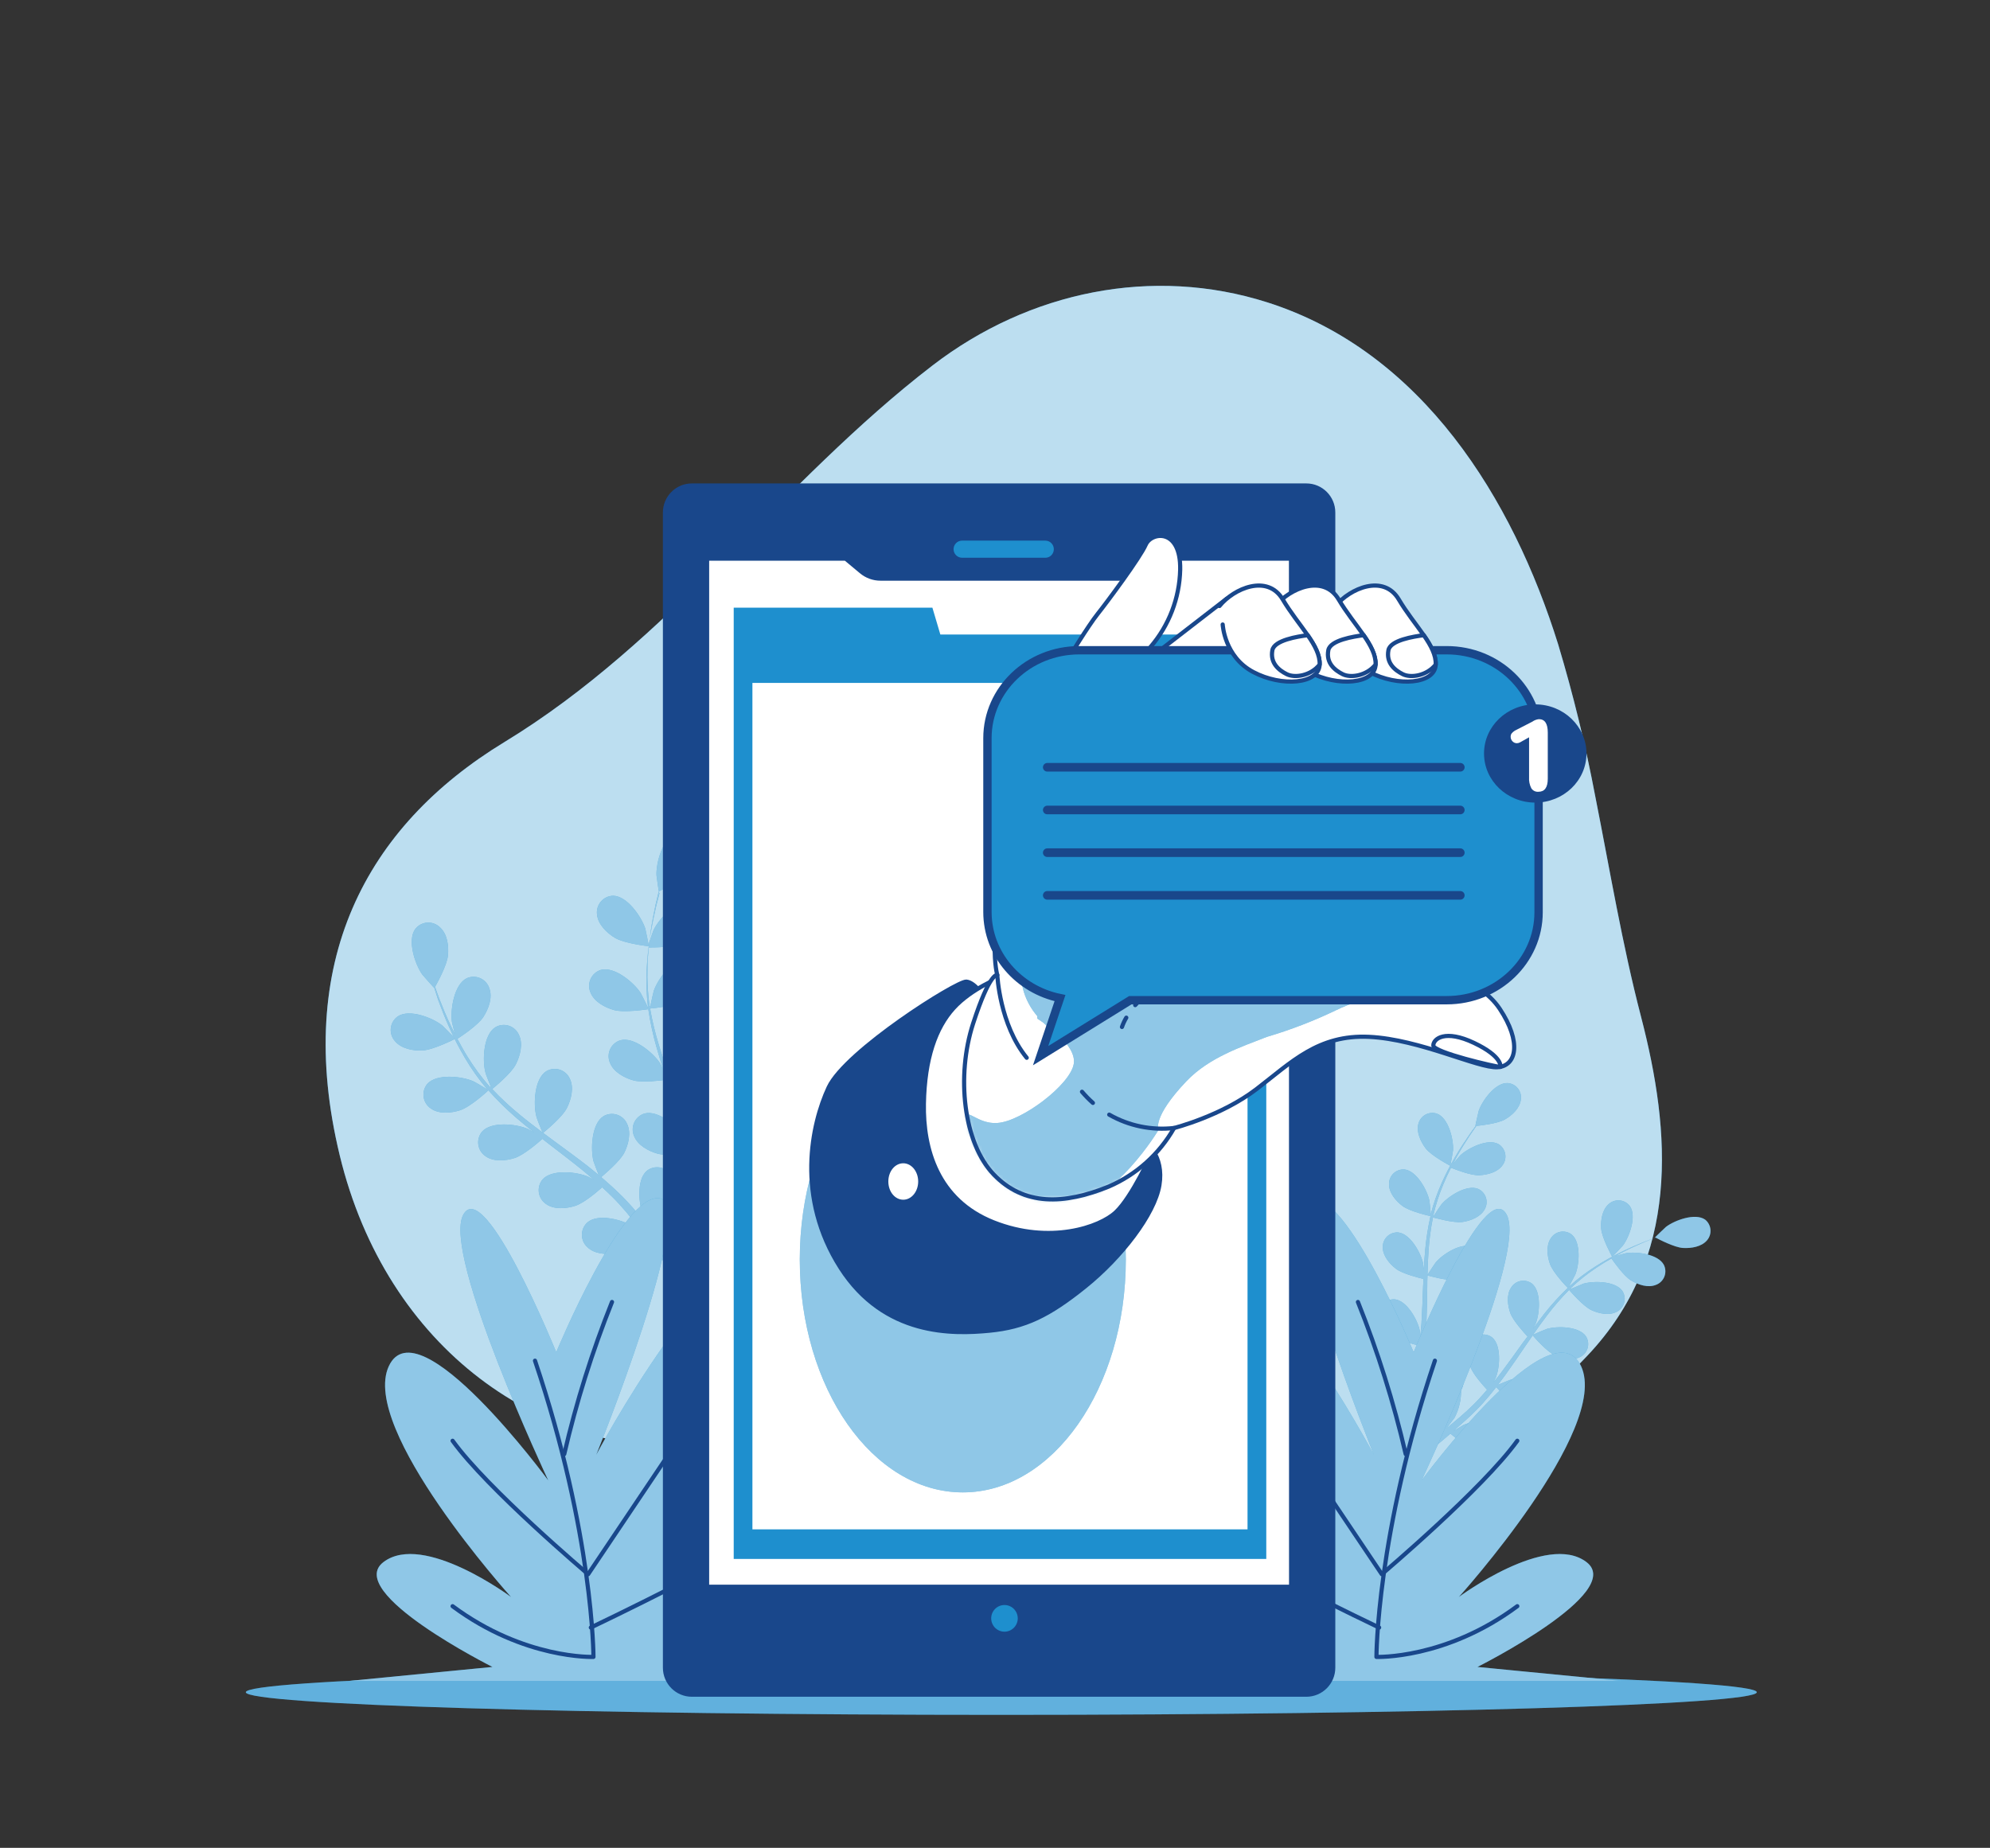<svg width="477" height="443" viewBox="0 0 477 443" fill="none" xmlns="http://www.w3.org/2000/svg">
<rect x="0" y="0" width="477" height="443" fill="#333333" stroke="none"/>
<path d="M382.421 191.121C380.089 178.76 377.108 166.532 373.491 154.487C362.616 119.625 340.969 84.352 303.792 72.492C276.345 63.745 246.724 69.781 223.532 87.609C187.156 115.564 160.682 153.711 120.882 177.92C87.654 198.143 70.262 230.811 81.434 276.987C92.605 323.162 129.925 350.063 170.766 346.796C204.71 344.047 240.198 346.988 269.543 363.532C295.769 378.314 342.105 365.448 380.436 325.069C402.77 301.53 400.604 271.603 393.325 243.639C388.822 226.318 385.903 208.652 382.421 191.121Z" fill="#1E8FCE"/>
<path opacity="0.7" d="M382.421 191.121C380.089 178.76 377.108 166.532 373.491 154.487C362.616 119.625 340.969 84.352 303.792 72.492C276.345 63.745 246.724 69.781 223.532 87.609C187.156 115.564 160.682 153.711 120.882 177.92C87.654 198.143 70.262 230.811 81.434 276.987C92.605 323.162 129.925 350.063 170.766 346.796C204.71 344.047 240.198 346.988 269.543 363.532C295.769 378.314 342.105 365.448 380.436 325.069C402.77 301.53 400.604 271.603 393.325 243.639C388.822 226.318 385.903 208.652 382.421 191.121Z" fill="white"/>
<path d="M421.105 405.694C421.105 408.683 340.015 411.116 240.017 411.116C140.018 411.116 58.919 408.683 58.919 405.694C58.919 402.705 140.009 400.272 240.017 400.272C340.025 400.272 421.105 402.705 421.105 405.694Z" fill="#1E8FCE"/>
<path opacity="0.3" d="M421.105 405.694C421.105 408.683 340.015 411.116 240.017 411.116C140.018 411.116 58.919 408.683 58.919 405.694C58.919 402.705 140.009 400.272 240.017 400.272C340.025 400.272 421.105 402.705 421.105 405.694Z" fill="white"/>
<path d="M386.437 301.301C386.437 301.348 388.888 298.762 389.022 298.58C390.577 296.491 392.361 291.529 390.672 289.144C390.381 288.756 390.013 288.435 389.59 288.2C389.167 287.965 388.7 287.822 388.218 287.781C387.737 287.739 387.252 287.8 386.796 287.959C386.339 288.118 385.921 288.371 385.569 288.703C384.023 290.063 383.66 292.583 383.794 294.528C383.956 296.808 386.437 301.291 386.437 301.301Z" fill="#1E8FCE"/>
<path d="M408.722 292.391C406.337 290.715 401.414 292.545 399.344 294.116C399.163 294.259 396.606 296.712 396.654 296.731H396.711C395.929 297.018 395.099 297.325 394.192 297.689C392.532 298.36 390.663 299.145 388.678 300.122C386.536 301.168 384.453 302.332 382.439 303.609C380.182 305.032 378.056 306.655 376.086 308.457C376.061 308.477 376.039 308.499 376.019 308.524C376.438 307.786 377.555 305.65 377.621 305.497C378.575 303.063 378.986 297.833 376.734 295.965C376.349 295.67 375.906 295.459 375.435 295.347C374.964 295.235 374.474 295.224 373.998 295.314C373.522 295.405 373.071 295.595 372.673 295.872C372.274 296.149 371.939 296.507 371.688 296.923C370.562 298.647 370.867 301.167 371.516 303.006C372.241 305.085 375.532 308.514 375.799 308.754C373.835 310.636 371.999 312.649 370.304 314.78C369.35 316.015 368.349 317.29 367.442 318.612C367.786 317.96 368.091 317.366 368.12 317.28C369.074 314.856 369.484 309.616 367.232 307.748C366.848 307.453 366.406 307.243 365.936 307.131C365.465 307.019 364.976 307.008 364.501 307.098C364.026 307.189 363.575 307.379 363.178 307.656C362.78 307.933 362.446 308.29 362.195 308.706C361.06 310.421 361.375 312.95 362.014 314.78C362.653 316.609 365.42 319.637 366.154 320.413L365.038 321.888C363.321 324.293 361.623 326.678 359.877 328.996C359.267 329.811 358.637 330.596 357.969 331.372C358.274 330.788 358.532 330.299 358.561 330.223C359.515 327.789 359.925 322.559 357.673 320.643C357.289 320.346 356.846 320.135 356.375 320.022C355.903 319.909 355.413 319.897 354.937 319.988C354.46 320.078 354.008 320.269 353.61 320.547C353.212 320.824 352.877 321.184 352.627 321.601C351.491 323.325 351.806 325.845 352.455 327.684C353.104 329.523 355.584 332.244 356.452 333.173C355.784 333.959 355.117 334.735 354.43 335.463C353.953 335.951 353.533 336.421 353.018 336.909L351.558 338.289C350.604 339.132 349.65 340.013 348.648 340.818C347.981 341.383 347.341 341.901 346.74 342.428C347.351 341.632 348.534 340.033 348.648 339.889C349.723 337.863 350.262 335.593 350.213 333.298C350.34 333.077 350.449 332.847 350.537 332.608C350.716 332.156 350.797 331.672 350.777 331.186C350.757 330.701 350.636 330.225 350.421 329.79C350.206 329.354 349.902 328.969 349.53 328.659C349.157 328.349 348.723 328.121 348.257 327.99C345.395 327.291 341.484 330.769 340.12 332.991C340.043 333.125 339.318 334.639 338.889 335.607C339.051 335.003 339.233 334.409 339.395 333.786C339.738 332.551 340.043 331.305 340.349 329.954C340.482 329.303 340.625 328.642 340.768 327.981C340.912 327.32 340.997 326.611 341.121 325.921C341.36 324.312 341.532 322.674 341.675 321.016C342.753 321.313 346.597 322.319 348.524 321.974C350.452 321.629 352.808 320.767 353.781 318.957C354.027 318.538 354.183 318.072 354.238 317.589C354.292 317.106 354.245 316.617 354.098 316.154C353.951 315.691 353.708 315.264 353.386 314.902C353.063 314.54 352.668 314.25 352.226 314.052C349.536 312.921 345.119 315.766 343.43 317.749C343.325 317.874 342.276 319.436 341.713 320.307C341.789 319.349 341.866 318.315 341.913 317.299C342.028 314.425 342.066 311.427 342.114 308.476C342.114 307.576 342.114 306.675 342.171 305.774C342.552 305.88 347.103 307.173 349.259 306.838C351.167 306.55 353.542 305.64 354.525 303.82C354.768 303.401 354.921 302.934 354.973 302.452C355.026 301.969 354.976 301.481 354.829 301.018C354.681 300.556 354.439 300.13 354.117 299.768C353.795 299.405 353.401 299.115 352.961 298.915C350.28 297.794 345.853 300.64 344.165 302.623C344.041 302.766 342.533 305.018 342.171 305.612C342.219 303.629 342.285 301.645 342.428 299.701C342.612 297.072 342.963 294.458 343.478 291.874C343.659 291.874 348.4 293.292 350.614 292.947C352.522 292.659 354.888 291.749 355.87 289.929C356.114 289.51 356.267 289.044 356.32 288.562C356.373 288.08 356.324 287.592 356.178 287.13C356.031 286.667 355.79 286.241 355.469 285.879C355.148 285.516 354.755 285.225 354.315 285.024C351.625 283.903 347.198 286.739 345.519 288.732C345.405 288.856 344.251 290.571 343.726 291.395L343.573 291.337C344.163 288.749 344.983 286.219 346.025 283.779C346.578 282.428 347.179 281.173 347.799 279.947C348.658 280.292 352.569 281.863 354.611 281.748C356.653 281.633 358.999 281.02 360.173 279.324C360.461 278.934 360.664 278.488 360.77 278.014C360.875 277.541 360.88 277.05 360.785 276.574C360.69 276.098 360.496 275.648 360.216 275.252C359.937 274.856 359.577 274.523 359.162 274.275C356.614 272.867 351.902 275.233 350.013 276.987C349.908 277.082 348.973 278.184 348.295 278.998C348.582 278.462 348.868 277.897 349.154 277.379C350.223 275.463 351.31 273.739 352.293 272.235C352.856 271.392 353.38 270.635 353.886 269.926C354.897 269.83 358.999 269.361 360.726 268.374C362.453 267.387 364.285 265.701 364.542 263.651C364.621 263.172 364.598 262.682 364.474 262.212C364.351 261.743 364.13 261.305 363.827 260.927C363.523 260.549 363.144 260.239 362.713 260.019C362.282 259.798 361.81 259.671 361.327 259.647C358.417 259.57 355.317 263.814 354.458 266.276C354.382 266.496 353.6 269.955 353.647 269.945H353.714C353.218 270.584 352.693 271.312 352.14 272.13C351.119 273.614 349.984 275.3 348.877 277.216C347.66 279.272 346.561 281.396 345.586 283.578C344.487 286.018 343.603 288.551 342.944 291.146C342.949 291.178 342.949 291.21 342.944 291.242C342.944 290.389 342.657 288.004 342.619 287.822C342.085 285.273 339.538 280.656 336.647 280.368C336.165 280.332 335.68 280.398 335.225 280.562C334.769 280.726 334.353 280.984 334.004 281.321C333.655 281.657 333.38 282.063 333.198 282.513C333.015 282.963 332.93 283.447 332.946 283.932C332.946 285.992 334.596 287.927 336.142 289.096C337.887 290.427 342.514 291.472 342.886 291.548C342.288 294.209 341.864 296.907 341.617 299.624C341.474 301.205 341.369 302.795 341.284 304.414C341.217 303.676 341.15 303.015 341.131 302.929C340.587 300.371 338.04 295.763 335.149 295.466C334.667 295.43 334.182 295.496 333.727 295.66C333.272 295.824 332.856 296.082 332.506 296.419C332.157 296.755 331.882 297.161 331.7 297.611C331.518 298.061 331.432 298.545 331.448 299.03C331.448 301.09 333.098 303.025 334.644 304.203C336.189 305.382 340.148 306.359 341.188 306.608C341.188 307.221 341.131 307.834 341.112 308.447C340.997 311.398 340.902 314.349 340.721 317.232C340.654 318.248 340.549 319.254 340.454 320.25C340.396 319.598 340.33 319.043 340.32 318.966C339.776 316.408 337.229 311.8 334.338 311.503C333.856 311.467 333.371 311.533 332.916 311.697C332.461 311.861 332.045 312.119 331.696 312.456C331.346 312.792 331.072 313.198 330.889 313.648C330.707 314.098 330.621 314.582 330.637 315.067C330.637 317.136 332.287 319.062 333.833 320.24C335.378 321.419 338.956 322.31 340.186 322.597C340.062 323.622 339.929 324.647 339.757 325.624C339.624 326.295 339.547 326.956 339.376 327.617L338.918 329.533C338.574 330.769 338.24 332.052 337.878 333.25C337.63 334.083 337.382 334.879 337.134 335.683C337.21 334.668 337.315 332.685 337.305 332.512C337.162 329.916 335.34 324.963 332.535 324.235C332.065 324.127 331.576 324.119 331.102 324.213C330.629 324.306 330.18 324.499 329.785 324.778C329.39 325.057 329.058 325.417 328.81 325.833C328.562 326.25 328.405 326.714 328.347 327.195C328.033 329.236 329.368 331.391 330.723 332.79C332.078 334.189 336.447 336.019 336.981 336.229C336.561 337.551 336.151 338.825 335.741 340.061C334.319 344.229 332.984 347.649 332.02 350.024C332.02 350.111 331.953 350.187 331.915 350.264L333.652 351.222C333.709 351.069 333.776 350.915 333.833 350.753C334.787 348.329 336.037 344.842 337.372 340.598C337.802 339.257 338.231 337.82 338.66 336.335C340.116 336.518 341.581 336.614 343.048 336.622C343.573 338.758 346.006 342.265 346.321 342.715C345.252 343.587 344.203 344.43 343.201 345.206C339.729 347.898 336.733 349.996 334.615 351.452L334.367 351.624L336.275 352.678C338.336 351.193 341.045 349.134 344.26 346.566C345.348 345.685 346.502 344.717 347.666 343.692C348.095 344.056 351.577 347.026 353.638 347.62C355.498 348.156 358.026 348.329 359.667 347.093C360.064 346.816 360.397 346.457 360.647 346.042C360.897 345.626 361.056 345.163 361.116 344.681C361.175 344.199 361.133 343.711 360.992 343.246C360.851 342.782 360.614 342.353 360.297 341.987C358.332 339.831 353.132 340.55 350.757 341.642C350.623 341.709 349.192 342.6 348.295 343.136C348.772 342.725 349.249 342.332 349.717 341.901C350.671 341.067 351.625 340.195 352.636 339.257L354.067 337.848C354.554 337.379 355.021 336.833 355.498 336.325C356.586 335.118 357.626 333.844 358.646 332.541C359.391 333.384 362.052 336.373 363.817 337.178C365.582 337.982 368.053 338.538 369.865 337.57C370.298 337.355 370.681 337.051 370.99 336.678C371.299 336.305 371.526 335.871 371.657 335.405C371.789 334.938 371.821 334.449 371.752 333.969C371.683 333.489 371.515 333.028 371.258 332.618C369.636 330.194 364.389 330.108 361.89 330.826C361.728 330.874 359.982 331.593 359.028 332.005C359.629 331.219 360.249 330.433 360.831 329.61C362.539 327.243 364.189 324.82 365.849 322.367L367.385 320.144C367.643 320.441 370.734 324.044 372.718 324.934C374.473 325.749 376.944 326.304 378.757 325.327C379.192 325.114 379.577 324.812 379.887 324.439C380.198 324.066 380.426 323.632 380.558 323.164C380.689 322.696 380.721 322.206 380.651 321.725C380.58 321.245 380.409 320.784 380.15 320.374C378.528 317.951 373.281 317.864 370.781 318.593C370.6 318.64 368.101 319.685 367.48 319.982C368.606 318.353 369.751 316.734 370.943 315.192C372.533 313.095 374.261 311.108 376.114 309.242C376.238 309.386 379.444 313.151 381.466 314.09C383.231 314.914 385.702 315.46 387.514 314.492C387.948 314.278 388.333 313.975 388.642 313.602C388.952 313.229 389.179 312.795 389.311 312.328C389.442 311.861 389.474 311.371 389.405 310.89C389.335 310.41 389.166 309.95 388.907 309.539C387.285 307.106 382.038 307.029 379.539 307.748C379.377 307.796 377.478 308.591 376.582 308.984L376.486 308.84C378.401 307.015 380.473 305.364 382.678 303.906C383.889 303.083 385.082 302.364 386.265 301.703C386.789 302.46 389.222 305.918 390.958 306.972C392.695 308.026 395.013 308.802 396.921 308.035C397.377 307.869 397.792 307.608 398.141 307.269C398.489 306.93 398.762 306.521 398.943 306.069C399.123 305.617 399.206 305.132 399.186 304.645C399.167 304.158 399.045 303.681 398.829 303.245C397.484 300.649 392.275 299.998 389.718 300.438C389.575 300.438 388.182 300.86 387.181 301.166L388.783 300.285C390.739 299.27 392.599 298.446 394.231 297.737C395.185 297.344 396.024 296.999 396.825 296.693C397.732 297.172 401.395 299.059 403.379 299.183C405.364 299.308 407.825 298.925 409.161 297.363C409.466 297.012 409.698 296.602 409.841 296.159C409.985 295.716 410.038 295.248 409.997 294.783C409.956 294.319 409.822 293.867 409.603 293.456C409.384 293.045 409.084 292.683 408.722 292.391Z" fill="#1E8FCE"/>
<path d="M341.713 275.291C343.096 277.111 347.628 279.477 347.637 279.477C347.647 279.477 348.286 276.009 348.296 275.78C348.448 273.174 347.208 268.058 344.48 267.004C344.024 266.842 343.539 266.778 343.057 266.816C342.575 266.854 342.106 266.994 341.681 267.226C341.256 267.458 340.885 267.778 340.591 268.164C340.298 268.55 340.088 268.994 339.977 269.466C339.443 271.449 340.578 273.749 341.713 275.291Z" fill="#1E8FCE"/>
<g opacity="0.5">
<path d="M386.437 301.301C386.437 301.349 388.888 298.762 389.022 298.58C390.577 296.491 392.361 291.529 390.672 289.144C390.381 288.756 390.013 288.435 389.59 288.2C389.167 287.965 388.7 287.823 388.218 287.781C387.737 287.739 387.252 287.8 386.796 287.959C386.339 288.118 385.921 288.371 385.569 288.703C384.023 290.063 383.66 292.583 383.794 294.528C383.956 296.808 386.437 301.291 386.437 301.301Z" fill="white"/>
<path d="M408.722 292.391C406.337 290.715 401.414 292.545 399.344 294.116C399.163 294.259 396.606 296.712 396.654 296.731H396.711C395.929 297.018 395.099 297.325 394.192 297.689C392.532 298.36 390.663 299.145 388.678 300.122C386.536 301.168 384.453 302.332 382.439 303.609C380.182 305.032 378.056 306.655 376.086 308.457C376.061 308.477 376.039 308.499 376.019 308.524C376.438 307.786 377.555 305.65 377.621 305.497C378.575 303.063 378.986 297.833 376.734 295.965C376.349 295.67 375.906 295.459 375.435 295.347C374.964 295.235 374.474 295.224 373.998 295.314C373.522 295.405 373.071 295.595 372.673 295.872C372.274 296.149 371.939 296.507 371.688 296.923C370.562 298.647 370.867 301.167 371.516 303.006C372.241 305.085 375.532 308.514 375.799 308.754C373.835 310.636 371.999 312.649 370.304 314.78C369.35 316.015 368.349 317.29 367.442 318.612C367.786 317.96 368.091 317.366 368.12 317.28C369.074 314.856 369.484 309.616 367.232 307.748C366.848 307.453 366.406 307.243 365.936 307.131C365.465 307.019 364.976 307.008 364.501 307.098C364.026 307.189 363.575 307.379 363.178 307.656C362.78 307.933 362.446 308.29 362.195 308.706C361.06 310.421 361.375 312.95 362.014 314.78C362.653 316.609 365.42 319.637 366.154 320.413L365.038 321.888C363.321 324.293 361.623 326.678 359.877 328.996C359.267 329.811 358.637 330.596 357.969 331.372C358.274 330.788 358.532 330.299 358.561 330.223C359.515 327.789 359.925 322.559 357.673 320.643C357.289 320.346 356.846 320.135 356.375 320.022C355.903 319.909 355.413 319.897 354.937 319.988C354.46 320.078 354.008 320.269 353.61 320.547C353.212 320.824 352.877 321.184 352.627 321.601C351.491 323.325 351.806 325.845 352.455 327.684C353.104 329.523 355.584 332.244 356.452 333.173C355.784 333.959 355.117 334.735 354.43 335.463C353.953 335.951 353.533 336.421 353.018 336.909L351.558 338.289C350.604 339.132 349.65 340.013 348.648 340.818C347.981 341.383 347.341 341.901 346.74 342.428C347.351 341.632 348.534 340.033 348.648 339.889C349.723 337.863 350.262 335.593 350.213 333.298C350.34 333.077 350.449 332.847 350.537 332.608C350.716 332.156 350.797 331.672 350.777 331.186C350.757 330.701 350.636 330.225 350.421 329.79C350.206 329.354 349.902 328.969 349.53 328.659C349.157 328.349 348.723 328.121 348.257 327.99C345.395 327.291 341.484 330.769 340.12 332.991C340.043 333.125 339.318 334.639 338.889 335.607C339.051 335.003 339.233 334.409 339.395 333.786C339.738 332.551 340.043 331.305 340.349 329.954C340.482 329.303 340.625 328.642 340.768 327.981C340.912 327.32 340.997 326.611 341.121 325.921C341.36 324.312 341.532 322.674 341.675 321.016C342.753 321.313 346.597 322.319 348.524 321.974C350.452 321.629 352.808 320.767 353.781 318.957C354.027 318.538 354.183 318.072 354.238 317.589C354.292 317.106 354.245 316.617 354.098 316.154C353.951 315.691 353.708 315.264 353.386 314.902C353.063 314.54 352.668 314.25 352.226 314.052C349.536 312.921 345.119 315.766 343.43 317.749C343.325 317.874 342.276 319.436 341.713 320.307C341.789 319.349 341.866 318.315 341.913 317.299C342.028 314.425 342.066 311.427 342.114 308.476C342.114 307.576 342.114 306.675 342.171 305.774C342.552 305.88 347.103 307.173 349.259 306.838C351.167 306.55 353.542 305.64 354.525 303.82C354.768 303.401 354.921 302.934 354.973 302.452C355.026 301.969 354.976 301.481 354.829 301.018C354.681 300.556 354.439 300.13 354.117 299.768C353.795 299.405 353.401 299.115 352.961 298.915C350.28 297.794 345.853 300.64 344.165 302.623C344.041 302.766 342.533 305.018 342.171 305.612C342.219 303.629 342.285 301.645 342.428 299.701C342.612 297.072 342.963 294.458 343.478 291.874C343.659 291.874 348.4 293.292 350.614 292.947C352.522 292.659 354.888 291.749 355.87 289.929C356.114 289.51 356.267 289.044 356.32 288.562C356.373 288.08 356.324 287.592 356.178 287.13C356.031 286.667 355.79 286.241 355.469 285.879C355.148 285.516 354.755 285.225 354.315 285.024C351.625 283.903 347.198 286.739 345.519 288.732C345.405 288.856 344.251 290.571 343.726 291.395L343.573 291.337C344.163 288.749 344.983 286.219 346.025 283.779C346.578 282.428 347.179 281.173 347.799 279.947C348.658 280.292 352.569 281.863 354.611 281.748C356.653 281.633 358.999 281.02 360.173 279.324C360.461 278.934 360.664 278.488 360.77 278.014C360.875 277.541 360.88 277.05 360.785 276.574C360.69 276.098 360.496 275.648 360.216 275.252C359.937 274.856 359.577 274.523 359.162 274.275C356.614 272.867 351.902 275.233 350.013 276.987C349.908 277.082 348.973 278.184 348.295 278.998C348.582 278.462 348.868 277.897 349.154 277.379C350.223 275.463 351.31 273.739 352.293 272.235C352.856 271.392 353.38 270.635 353.886 269.926C354.897 269.83 358.999 269.361 360.726 268.374C362.453 267.387 364.285 265.701 364.542 263.651C364.621 263.172 364.598 262.682 364.474 262.212C364.351 261.743 364.13 261.305 363.827 260.927C363.523 260.549 363.144 260.239 362.713 260.019C362.282 259.798 361.81 259.671 361.327 259.647C358.417 259.57 355.317 263.814 354.458 266.276C354.382 266.496 353.6 269.955 353.647 269.945H353.714C353.218 270.584 352.693 271.312 352.14 272.13C351.119 273.614 349.984 275.3 348.877 277.216C347.66 279.272 346.561 281.396 345.586 283.578C344.487 286.018 343.603 288.551 342.944 291.146C342.949 291.178 342.949 291.21 342.944 291.242C342.944 290.389 342.657 288.004 342.619 287.822C342.085 285.273 339.538 280.656 336.647 280.368C336.165 280.332 335.68 280.398 335.225 280.562C334.769 280.726 334.353 280.984 334.004 281.321C333.655 281.657 333.38 282.063 333.198 282.513C333.015 282.963 332.93 283.447 332.946 283.932C332.946 285.992 334.596 287.927 336.142 289.096C337.887 290.427 342.514 291.472 342.886 291.548C342.288 294.209 341.864 296.907 341.617 299.624C341.474 301.205 341.369 302.795 341.284 304.414C341.217 303.676 341.15 303.015 341.131 302.929C340.587 300.371 338.04 295.763 335.149 295.466C334.667 295.43 334.182 295.496 333.727 295.66C333.272 295.824 332.856 296.082 332.506 296.419C332.157 296.755 331.882 297.161 331.7 297.611C331.518 298.061 331.432 298.545 331.448 299.03C331.448 301.09 333.098 303.025 334.644 304.203C336.189 305.382 340.148 306.359 341.188 306.608C341.188 307.221 341.131 307.834 341.112 308.447C340.997 311.398 340.902 314.349 340.721 317.232C340.654 318.248 340.549 319.254 340.454 320.25C340.396 319.598 340.33 319.043 340.32 318.966C339.776 316.408 337.229 311.8 334.338 311.503C333.856 311.467 333.371 311.533 332.916 311.697C332.461 311.861 332.045 312.119 331.696 312.456C331.346 312.792 331.072 313.198 330.889 313.648C330.707 314.098 330.621 314.582 330.637 315.067C330.637 317.136 332.287 319.062 333.833 320.24C335.378 321.419 338.956 322.31 340.186 322.597C340.062 323.622 339.929 324.647 339.757 325.624C339.624 326.295 339.547 326.956 339.376 327.617L338.918 329.533C338.574 330.769 338.24 332.052 337.878 333.25C337.63 334.083 337.382 334.879 337.134 335.683C337.21 334.668 337.315 332.685 337.305 332.512C337.162 329.916 335.34 324.963 332.535 324.235C332.065 324.127 331.576 324.119 331.102 324.213C330.629 324.306 330.18 324.499 329.785 324.778C329.39 325.057 329.058 325.417 328.81 325.833C328.562 326.25 328.405 326.714 328.347 327.195C328.033 329.236 329.368 331.391 330.723 332.79C332.078 334.189 336.447 336.019 336.981 336.229C336.561 337.551 336.151 338.825 335.741 340.061C334.319 344.229 332.984 347.649 332.02 350.024C332.02 350.111 331.953 350.187 331.915 350.264L333.652 351.222C333.709 351.069 333.776 350.915 333.833 350.753C334.787 348.329 336.037 344.842 337.372 340.598C337.802 339.257 338.231 337.82 338.66 336.335C340.116 336.518 341.581 336.614 343.048 336.622C343.573 338.758 346.006 342.265 346.321 342.715C345.252 343.587 344.203 344.43 343.201 345.206C339.729 347.898 336.733 349.996 334.615 351.452L334.367 351.624L336.275 352.678C338.336 351.193 341.045 349.134 344.26 346.566C345.348 345.685 346.502 344.717 347.666 343.692C348.095 344.056 351.577 347.026 353.638 347.62C355.498 348.156 358.026 348.329 359.667 347.093C360.064 346.816 360.397 346.457 360.647 346.042C360.897 345.626 361.056 345.163 361.116 344.681C361.175 344.199 361.133 343.711 360.992 343.246C360.851 342.782 360.614 342.353 360.297 341.987C358.332 339.831 353.132 340.55 350.757 341.642C350.623 341.709 349.192 342.6 348.295 343.136C348.772 342.725 349.249 342.332 349.717 341.901C350.671 341.067 351.625 340.195 352.636 339.257L354.067 337.848C354.554 337.379 355.021 336.833 355.498 336.325C356.586 335.118 357.626 333.844 358.646 332.541C359.391 333.384 362.052 336.373 363.817 337.178C365.582 337.982 368.053 338.538 369.865 337.57C370.298 337.355 370.681 337.051 370.99 336.678C371.299 336.305 371.526 335.871 371.657 335.405C371.789 334.938 371.821 334.449 371.752 333.969C371.683 333.489 371.515 333.028 371.258 332.618C369.636 330.194 364.389 330.108 361.89 330.826C361.728 330.874 359.982 331.593 359.028 332.005C359.629 331.219 360.249 330.433 360.831 329.61C362.539 327.243 364.189 324.82 365.849 322.367L367.385 320.144C367.643 320.441 370.734 324.044 372.718 324.934C374.473 325.749 376.944 326.304 378.757 325.327C379.192 325.114 379.577 324.812 379.887 324.439C380.198 324.066 380.426 323.632 380.558 323.164C380.689 322.696 380.721 322.206 380.651 321.725C380.58 321.245 380.409 320.784 380.15 320.374C378.528 317.951 373.281 317.864 370.781 318.593C370.6 318.64 368.101 319.685 367.48 319.982C368.606 318.353 369.751 316.734 370.943 315.192C372.533 313.095 374.261 311.108 376.114 309.242C376.238 309.386 379.444 313.151 381.466 314.09C383.231 314.914 385.702 315.46 387.514 314.492C387.948 314.278 388.333 313.975 388.642 313.602C388.952 313.229 389.179 312.795 389.311 312.328C389.442 311.861 389.474 311.371 389.405 310.89C389.335 310.41 389.166 309.95 388.907 309.539C387.285 307.106 382.038 307.029 379.539 307.748C379.377 307.796 377.478 308.591 376.582 308.984L376.486 308.84C378.401 307.015 380.473 305.364 382.678 303.906C383.889 303.083 385.082 302.364 386.265 301.703C386.789 302.46 389.222 305.918 390.958 306.972C392.695 308.026 395.013 308.802 396.921 308.035C397.377 307.869 397.792 307.608 398.141 307.269C398.489 306.93 398.762 306.521 398.943 306.069C399.123 305.617 399.206 305.132 399.186 304.645C399.167 304.158 399.045 303.681 398.829 303.245C397.484 300.649 392.275 299.998 389.718 300.438C389.575 300.438 388.182 300.86 387.181 301.166L388.783 300.285C390.739 299.27 392.599 298.446 394.231 297.737C395.185 297.344 396.024 296.999 396.825 296.693C397.732 297.172 401.395 299.059 403.379 299.183C405.364 299.308 407.825 298.925 409.161 297.363C409.466 297.012 409.698 296.602 409.841 296.159C409.985 295.716 410.038 295.248 409.997 294.783C409.956 294.319 409.822 293.867 409.603 293.456C409.384 293.045 409.084 292.683 408.722 292.391Z" fill="white"/>
<path d="M341.713 275.291C343.096 277.111 347.628 279.477 347.637 279.477C347.647 279.477 348.286 276.009 348.296 275.78C348.448 273.174 347.208 268.058 344.48 267.004C344.024 266.842 343.539 266.778 343.057 266.816C342.575 266.854 342.106 266.994 341.681 267.226C341.256 267.458 340.885 267.778 340.591 268.164C340.298 268.55 340.088 268.994 339.977 269.466C339.443 271.449 340.578 273.749 341.713 275.291Z" fill="white"/>
</g>
<path d="M155.501 226.854C155.559 226.854 154.757 222.84 154.671 222.601C153.717 219.727 150.283 214.736 146.925 214.745C146.367 214.763 145.819 214.898 145.317 215.142C144.815 215.386 144.369 215.734 144.009 216.162C143.649 216.59 143.383 217.09 143.228 217.628C143.073 218.166 143.032 218.731 143.109 219.286C143.357 221.652 145.475 223.674 147.392 224.833C149.625 226.203 155.501 226.854 155.501 226.854Z" fill="#1E8FCE"/>
<path d="M161.999 199.829C158.831 200.969 157.229 206.851 157.362 209.86C157.362 210.118 157.963 214.171 158.021 214.142H158.087C157.83 215.1 157.572 216.058 157.305 217.159C156.828 219.181 156.351 221.47 155.912 224C155.459 226.724 155.16 229.471 155.015 232.229C154.848 235.314 154.953 238.407 155.33 241.474C155.335 241.512 155.335 241.55 155.33 241.588C154.92 240.688 153.68 238.226 153.556 238.044C151.915 235.524 147.259 231.625 144.016 232.526C143.483 232.692 142.99 232.968 142.57 233.337C142.15 233.705 141.812 234.159 141.577 234.667C141.343 235.175 141.217 235.727 141.208 236.288C141.199 236.848 141.307 237.404 141.526 237.919C142.384 240.132 144.96 241.521 147.116 242.135C149.549 242.834 154.968 242.01 155.397 241.943C155.855 245.056 156.521 248.135 157.391 251.159C157.887 252.922 158.44 254.684 159.022 256.447C158.641 255.681 158.288 255 158.23 254.914C156.58 252.395 151.934 248.496 148.69 249.396C148.157 249.559 147.664 249.834 147.243 250.202C146.822 250.569 146.483 251.022 146.248 251.53C146.013 252.038 145.887 252.59 145.879 253.15C145.871 253.71 145.98 254.265 146.2 254.78C147.059 257.003 149.635 258.392 151.791 259.005C153.947 259.618 158.602 259.005 159.833 258.842C160.062 259.513 160.281 260.193 160.51 260.863C161.617 264.082 162.743 267.301 163.744 270.443C164.097 271.564 164.403 272.685 164.699 273.796C164.355 273.116 164.069 272.551 164.012 272.474C162.371 269.955 157.715 266.056 154.472 266.956C153.938 267.12 153.445 267.394 153.024 267.762C152.603 268.129 152.264 268.582 152.029 269.09C151.794 269.598 151.669 270.15 151.66 270.71C151.652 271.27 151.762 271.826 151.982 272.34C152.84 274.563 155.416 275.952 157.572 276.565C159.728 277.178 163.935 276.642 165.395 276.431C165.681 277.59 165.967 278.74 166.187 279.87C166.33 280.646 166.511 281.384 166.606 282.179C166.702 282.974 166.816 283.721 166.931 284.478C167.083 285.953 167.246 287.477 167.36 288.923C167.446 289.881 167.503 290.839 167.57 291.797C167.236 290.676 166.521 288.492 166.444 288.32C165.256 285.952 163.487 283.927 161.302 282.438C161.18 282.169 161.033 281.912 160.863 281.671C160.561 281.199 160.164 280.797 159.696 280.489C159.229 280.181 158.703 279.976 158.152 279.885C157.6 279.795 157.036 279.822 156.496 279.965C155.956 280.107 155.451 280.362 155.015 280.713C152.478 282.926 153.107 288.971 154.281 291.749C154.348 291.912 155.302 293.598 155.912 294.623C155.454 294.058 155.025 293.503 154.548 292.918C153.594 291.778 152.64 290.657 151.61 289.45L150.036 287.735C149.52 287.151 148.91 286.605 148.337 286.03C147.002 284.727 145.571 283.472 144.111 282.198C145.065 281.374 148.614 278.366 149.625 276.383C150.637 274.4 151.342 271.526 150.293 269.39C150.064 268.879 149.729 268.422 149.312 268.05C148.895 267.678 148.405 267.398 147.873 267.229C147.341 267.06 146.779 267.005 146.225 267.069C145.67 267.132 145.135 267.313 144.655 267.598C141.793 269.39 141.526 275.463 142.26 278.385C142.308 278.567 143.071 280.598 143.51 281.71C142.623 280.981 141.745 280.244 140.829 279.525C138.168 277.466 135.42 275.463 132.682 273.452C131.843 272.838 131.013 272.206 130.183 271.593C130.545 271.296 134.791 267.857 135.907 265.596C136.908 263.584 137.634 260.739 136.584 258.603C136.355 258.092 136.02 257.635 135.603 257.263C135.186 256.891 134.696 256.611 134.164 256.442C133.632 256.273 133.07 256.218 132.516 256.282C131.961 256.345 131.426 256.526 130.946 256.811C128.084 258.603 127.807 264.676 128.551 267.598C128.551 267.819 129.706 270.75 130.021 271.478C128.189 270.108 126.386 268.729 124.65 267.292C122.294 265.368 120.063 263.294 117.972 261.084C118.143 260.95 122.589 257.376 123.696 255.058C124.697 253.046 125.422 250.201 124.373 248.065C124.143 247.554 123.809 247.097 123.392 246.725C122.975 246.353 122.485 246.073 121.953 245.904C121.42 245.735 120.859 245.68 120.304 245.744C119.75 245.807 119.215 245.988 118.735 246.273C115.873 248.065 115.596 254.138 116.34 257.06C116.34 257.252 117.227 259.484 117.647 260.538L117.485 260.634C115.45 258.351 113.623 255.888 112.028 253.276C111.131 251.858 110.359 250.402 109.634 249.051C110.521 248.467 114.594 245.775 115.863 243.801C117.132 241.828 118.105 239.165 117.294 236.933C117.122 236.399 116.84 235.908 116.466 235.492C116.093 235.075 115.636 234.742 115.126 234.514C114.616 234.287 114.063 234.169 113.505 234.17C112.947 234.171 112.395 234.289 111.885 234.518C108.861 235.994 107.916 242 108.327 244.98C108.327 245.143 108.756 246.771 109.071 247.95C108.756 247.317 108.422 246.666 108.117 246.034C107.01 243.734 106.142 241.569 105.379 239.634C104.959 238.532 104.606 237.536 104.282 236.588C104.864 235.563 107.144 231.376 107.373 229.087C107.602 226.797 107.249 223.933 105.465 222.323C105.067 221.93 104.591 221.626 104.069 221.429C103.546 221.233 102.988 221.149 102.431 221.184C101.874 221.218 101.331 221.37 100.836 221.629C100.341 221.888 99.906 222.248 99.559 222.687C97.556 225.389 99.474 231.165 101.21 233.618C101.353 233.829 104.072 236.885 104.072 236.827V236.76C104.368 237.718 104.692 238.676 105.026 239.711C105.741 241.627 106.571 243.859 107.63 246.187C108.741 248.712 109.999 251.169 111.399 253.544C112.957 256.212 114.744 258.738 116.741 261.093L116.817 261.17C115.978 260.653 113.593 259.254 113.392 259.197C110.635 258.009 104.616 257.338 102.402 259.877C102.048 260.31 101.789 260.814 101.64 261.355C101.492 261.895 101.459 262.461 101.543 263.016C101.626 263.571 101.825 264.101 102.126 264.574C102.427 265.046 102.823 265.45 103.29 265.759C105.198 267.129 108.136 266.861 110.263 266.18C112.677 265.414 116.741 261.726 117.065 261.39C119.144 263.73 121.375 265.929 123.743 267.972C125.127 269.169 126.558 270.338 128.008 271.478L126.51 270.635C123.753 269.447 117.733 268.777 115.52 271.325C115.165 271.757 114.905 272.259 114.757 272.799C114.608 273.339 114.574 273.904 114.657 274.457C114.739 275.011 114.937 275.541 115.237 276.013C115.537 276.485 115.932 276.889 116.397 277.197C118.305 278.577 121.244 278.299 123.381 277.619C125.518 276.939 129.105 273.864 130.002 273.03L131.681 274.343C134.38 276.412 137.08 278.471 139.666 280.57C140.572 281.307 141.44 282.074 142.318 282.83C141.659 282.457 141.106 282.141 141.011 282.102C138.263 280.914 132.234 280.244 130.03 282.782C129.675 283.216 129.415 283.719 129.267 284.259C129.118 284.799 129.084 285.365 129.166 285.92C129.249 286.474 129.447 287.005 129.747 287.478C130.047 287.951 130.442 288.355 130.908 288.665C132.816 290.035 135.754 289.766 137.891 289.086C140.028 288.406 143.243 285.618 144.34 284.641C145.218 285.446 146.086 286.25 146.897 287.074C147.441 287.64 147.994 288.157 148.509 288.76L150.045 290.504C150.999 291.654 151.953 292.832 152.84 293.972C153.46 294.757 154.042 295.524 154.624 296.29C153.728 295.543 151.934 294.116 151.762 294.02C149.215 292.42 143.367 290.839 140.801 293.062C140.385 293.436 140.052 293.893 139.824 294.405C139.596 294.917 139.479 295.471 139.479 296.032C139.479 296.592 139.596 297.146 139.824 297.658C140.052 298.17 140.385 298.628 140.801 299.001C142.508 300.659 145.428 300.831 147.641 300.486C150.074 300.103 154.491 297.21 155.034 296.846C155.988 298.12 156.942 299.365 157.772 300.563C160.749 304.682 163.067 308.227 164.651 310.727L164.813 310.986L166.864 309.98L166.54 309.492C164.88 307.001 162.466 303.466 159.375 299.375C158.421 298.072 157.343 296.712 156.237 295.323C157.372 294.062 158.436 292.738 159.423 291.357C161.779 292.315 166.702 292.315 167.332 292.315C167.436 293.914 167.522 295.466 167.58 296.932C167.789 302.01 167.78 306.253 167.723 309.223V309.568L169.974 308.466C169.974 305.516 169.869 301.54 169.564 296.827C169.469 295.208 169.335 293.474 169.173 291.701C169.802 291.548 174.897 290.226 176.805 288.684C178.551 287.276 180.392 284.995 180.335 282.62C180.339 282.059 180.225 281.503 180.001 280.989C179.777 280.475 179.448 280.014 179.035 279.636C178.622 279.258 178.134 278.972 177.604 278.796C177.073 278.62 176.512 278.559 175.956 278.615C172.626 279.046 169.831 284.44 169.278 287.41C169.278 287.582 169.106 289.517 169.03 290.734C168.963 290.015 168.906 289.306 168.829 288.559C168.677 287.093 168.486 285.618 168.286 284.047L167.913 281.738C167.809 280.972 167.599 280.177 167.436 279.382C167.036 277.542 166.54 275.712 165.996 273.864C167.274 273.739 171.834 273.193 173.79 272.072C175.746 270.951 177.892 268.978 178.188 266.611C178.277 266.058 178.249 265.492 178.106 264.95C177.962 264.409 177.707 263.903 177.356 263.467C177.005 263.032 176.566 262.675 176.068 262.421C175.57 262.167 175.025 262.022 174.467 261.994C171.109 261.908 167.532 266.784 166.549 269.658C166.482 269.83 166.005 271.957 165.757 273.126C165.424 272.024 165.099 270.922 164.727 269.811C163.64 266.621 162.447 263.431 161.264 260.231L160.205 257.3C160.663 257.252 166.101 256.734 168.286 255.47C170.194 254.349 172.388 252.376 172.683 250.019C172.773 249.465 172.745 248.899 172.601 248.356C172.458 247.814 172.202 247.308 171.851 246.872C171.5 246.435 171.062 246.078 170.564 245.823C170.066 245.568 169.521 245.421 168.963 245.392C165.605 245.315 162.027 250.182 161.045 253.056C160.968 253.276 160.281 256.323 160.138 257.108C159.366 254.953 158.612 252.797 157.963 250.642C157.058 247.738 156.344 244.778 155.826 241.78C156.036 241.78 161.712 241.244 163.954 239.95C165.862 238.829 168.057 236.856 168.352 234.49C168.44 233.937 168.411 233.371 168.267 232.83C168.123 232.289 167.867 231.784 167.516 231.349C167.165 230.913 166.727 230.557 166.23 230.302C165.733 230.048 165.189 229.901 164.632 229.872C161.274 229.786 157.696 234.662 156.714 237.536C156.647 237.728 156.122 240.046 155.893 241.157H155.702C155.264 238.126 155.095 235.061 155.197 231.999C155.197 230.313 155.359 228.703 155.511 227.142C156.58 227.142 161.455 227.142 163.592 226.184C165.729 225.226 168.018 223.569 168.572 221.25C168.721 220.71 168.755 220.144 168.672 219.589C168.588 219.035 168.389 218.504 168.088 218.032C167.786 217.56 167.389 217.157 166.921 216.85C166.454 216.543 165.927 216.338 165.376 216.249C162.046 215.79 157.954 220.283 156.666 222.955C156.59 223.109 156.046 224.689 155.655 225.829C155.74 225.12 155.817 224.392 155.903 223.722C156.246 221.193 156.714 218.932 157.143 216.872C157.4 215.722 157.648 214.688 157.896 213.72C158.946 213.184 163.163 210.971 164.574 209.17C165.986 207.369 167.293 204.801 166.721 202.464C166.409 201.508 165.749 200.707 164.873 200.218C163.998 199.73 162.972 199.591 161.999 199.829Z" fill="#1E8FCE"/>
<path d="M101.267 251.83C103.891 251.724 109.138 249.023 109.147 249.023C109.157 249.023 106.285 246.091 106.113 245.928C103.767 244.012 98.138 241.809 95.343 243.667C94.885 243.989 94.501 244.405 94.214 244.886C93.928 245.368 93.746 245.905 93.68 246.462C93.614 247.019 93.666 247.583 93.833 248.119C93.999 248.654 94.277 249.148 94.646 249.569C96.154 251.418 99.025 251.954 101.267 251.83Z" fill="#1E8FCE"/>
<g opacity="0.5">
<path d="M155.502 226.854C155.56 226.854 154.758 222.84 154.672 222.601C153.718 219.727 150.284 214.736 146.926 214.745C146.368 214.763 145.82 214.898 145.318 215.142C144.816 215.386 144.37 215.734 144.01 216.162C143.65 216.59 143.384 217.09 143.229 217.628C143.074 218.166 143.033 218.731 143.11 219.286C143.358 221.652 145.476 223.674 147.393 224.833C149.626 226.203 155.502 226.854 155.502 226.854Z" fill="white"/>
<path d="M161.999 199.829C158.831 200.969 157.229 206.851 157.362 209.86C157.362 210.118 157.963 214.171 158.021 214.142H158.087C157.83 215.1 157.572 216.058 157.305 217.159C156.828 219.181 156.351 221.47 155.912 224C155.459 226.724 155.16 229.471 155.015 232.229C154.848 235.314 154.953 238.407 155.33 241.474C155.335 241.512 155.335 241.55 155.33 241.588C154.92 240.688 153.68 238.226 153.556 238.044C151.915 235.524 147.259 231.625 144.016 232.526C143.483 232.692 142.99 232.968 142.57 233.337C142.15 233.705 141.812 234.159 141.577 234.667C141.343 235.175 141.217 235.727 141.208 236.288C141.199 236.848 141.307 237.404 141.526 237.919C142.384 240.132 144.96 241.521 147.116 242.135C149.549 242.834 154.968 242.01 155.397 241.943C155.855 245.056 156.521 248.135 157.391 251.159C157.887 252.922 158.44 254.684 159.022 256.447C158.641 255.681 158.288 255 158.23 254.914C156.58 252.395 151.934 248.496 148.69 249.396C148.157 249.559 147.664 249.834 147.243 250.202C146.822 250.569 146.483 251.022 146.248 251.53C146.013 252.038 145.887 252.59 145.879 253.15C145.871 253.71 145.98 254.265 146.2 254.78C147.059 257.003 149.635 258.392 151.791 259.005C153.947 259.618 158.602 259.005 159.833 258.842C160.062 259.513 160.281 260.193 160.51 260.863C161.617 264.082 162.743 267.301 163.744 270.443C164.097 271.564 164.403 272.685 164.699 273.796C164.355 273.116 164.069 272.551 164.012 272.474C162.371 269.955 157.715 266.056 154.472 266.956C153.938 267.12 153.445 267.394 153.024 267.762C152.603 268.129 152.264 268.582 152.029 269.09C151.794 269.598 151.669 270.15 151.66 270.71C151.652 271.27 151.762 271.826 151.982 272.34C152.84 274.563 155.416 275.952 157.572 276.565C159.728 277.178 163.935 276.642 165.395 276.431C165.681 277.59 165.967 278.74 166.187 279.87C166.33 280.646 166.511 281.384 166.606 282.179C166.702 282.974 166.816 283.721 166.931 284.478C167.083 285.953 167.246 287.477 167.36 288.923C167.446 289.881 167.503 290.839 167.57 291.797C167.236 290.676 166.521 288.492 166.444 288.32C165.256 285.952 163.487 283.927 161.302 282.438C161.18 282.169 161.033 281.912 160.863 281.671C160.561 281.199 160.164 280.797 159.696 280.489C159.229 280.181 158.703 279.976 158.152 279.885C157.6 279.795 157.036 279.822 156.496 279.965C155.956 280.107 155.451 280.362 155.015 280.713C152.478 282.926 153.107 288.971 154.281 291.749C154.348 291.912 155.302 293.598 155.912 294.623C155.454 294.058 155.025 293.503 154.548 292.918C153.594 291.778 152.64 290.657 151.61 289.45L150.036 287.735C149.52 287.151 148.91 286.605 148.337 286.03C147.002 284.727 145.571 283.472 144.111 282.198C145.065 281.374 148.614 278.366 149.625 276.383C150.637 274.4 151.342 271.526 150.293 269.39C150.064 268.879 149.729 268.422 149.312 268.05C148.895 267.678 148.405 267.398 147.873 267.229C147.341 267.06 146.779 267.005 146.225 267.069C145.67 267.132 145.135 267.313 144.655 267.598C141.793 269.39 141.526 275.463 142.26 278.385C142.308 278.567 143.071 280.598 143.51 281.71C142.623 280.981 141.745 280.244 140.829 279.525C138.168 277.466 135.42 275.463 132.682 273.452C131.843 272.838 131.013 272.206 130.183 271.593C130.545 271.296 134.791 267.857 135.907 265.596C136.908 263.584 137.634 260.739 136.584 258.603C136.355 258.092 136.02 257.635 135.603 257.263C135.186 256.891 134.696 256.611 134.164 256.442C133.632 256.273 133.07 256.218 132.516 256.282C131.961 256.345 131.426 256.526 130.946 256.811C128.084 258.603 127.807 264.676 128.551 267.598C128.551 267.819 129.706 270.75 130.021 271.478C128.189 270.108 126.386 268.729 124.65 267.292C122.294 265.368 120.063 263.294 117.972 261.084C118.143 260.95 122.589 257.376 123.696 255.058C124.697 253.046 125.422 250.201 124.373 248.065C124.143 247.554 123.809 247.097 123.392 246.725C122.975 246.353 122.485 246.073 121.953 245.904C121.42 245.735 120.859 245.68 120.304 245.744C119.75 245.807 119.215 245.988 118.735 246.273C115.873 248.065 115.596 254.138 116.34 257.06C116.34 257.252 117.227 259.484 117.647 260.538L117.485 260.634C115.45 258.351 113.623 255.888 112.028 253.276C111.131 251.858 110.359 250.402 109.634 249.051C110.521 248.467 114.594 245.775 115.863 243.801C117.132 241.828 118.105 239.165 117.294 236.933C117.122 236.399 116.84 235.908 116.466 235.492C116.093 235.075 115.636 234.742 115.126 234.514C114.616 234.287 114.063 234.169 113.505 234.17C112.947 234.171 112.395 234.289 111.885 234.518C108.861 235.994 107.916 242 108.327 244.98C108.327 245.143 108.756 246.771 109.071 247.95C108.756 247.317 108.422 246.666 108.117 246.034C107.01 243.734 106.142 241.569 105.379 239.634C104.959 238.532 104.606 237.536 104.282 236.588C104.864 235.563 107.144 231.376 107.373 229.087C107.602 226.797 107.249 223.933 105.465 222.323C105.067 221.93 104.591 221.626 104.069 221.429C103.546 221.233 102.988 221.149 102.431 221.184C101.874 221.218 101.331 221.37 100.836 221.629C100.341 221.888 99.906 222.248 99.559 222.687C97.556 225.389 99.474 231.165 101.21 233.618C101.353 233.829 104.072 236.885 104.072 236.827V236.76C104.368 237.718 104.692 238.676 105.026 239.711C105.741 241.627 106.571 243.859 107.63 246.187C108.741 248.712 109.999 251.169 111.399 253.544C112.957 256.212 114.744 258.738 116.741 261.093L116.817 261.17C115.978 260.653 113.593 259.254 113.392 259.197C110.635 258.009 104.616 257.338 102.402 259.877C102.048 260.31 101.789 260.814 101.64 261.355C101.492 261.895 101.459 262.461 101.543 263.016C101.626 263.571 101.825 264.101 102.126 264.574C102.427 265.046 102.823 265.45 103.29 265.759C105.198 267.129 108.136 266.861 110.263 266.18C112.677 265.414 116.741 261.726 117.065 261.39C119.144 263.73 121.375 265.929 123.743 267.972C125.127 269.169 126.558 270.338 128.008 271.478L126.51 270.635C123.753 269.447 117.733 268.777 115.52 271.325C115.165 271.757 114.905 272.259 114.757 272.799C114.608 273.339 114.574 273.904 114.657 274.457C114.739 275.011 114.937 275.541 115.237 276.013C115.537 276.485 115.932 276.889 116.397 277.197C118.305 278.577 121.244 278.299 123.381 277.619C125.518 276.939 129.105 273.864 130.002 273.03L131.681 274.343C134.38 276.412 137.08 278.471 139.666 280.57C140.572 281.307 141.44 282.074 142.318 282.83C141.659 282.457 141.106 282.141 141.011 282.102C138.263 280.914 132.234 280.244 130.03 282.782C129.675 283.216 129.415 283.719 129.267 284.259C129.118 284.799 129.084 285.365 129.166 285.92C129.249 286.474 129.447 287.005 129.747 287.478C130.047 287.951 130.442 288.355 130.908 288.665C132.816 290.035 135.754 289.766 137.891 289.086C140.028 288.406 143.243 285.618 144.34 284.641C145.218 285.446 146.086 286.25 146.897 287.074C147.441 287.64 147.994 288.157 148.509 288.76L150.045 290.504C150.999 291.654 151.953 292.832 152.84 293.972C153.46 294.757 154.042 295.524 154.624 296.29C153.728 295.543 151.934 294.116 151.762 294.02C149.215 292.42 143.367 290.839 140.801 293.062C140.385 293.436 140.052 293.893 139.824 294.405C139.596 294.917 139.479 295.471 139.479 296.032C139.479 296.592 139.596 297.146 139.824 297.658C140.052 298.17 140.385 298.628 140.801 299.001C142.508 300.659 145.428 300.831 147.641 300.486C150.074 300.103 154.491 297.21 155.034 296.846C155.988 298.12 156.942 299.365 157.772 300.563C160.749 304.682 163.067 308.227 164.651 310.727L164.813 310.986L166.864 309.98L166.54 309.492C164.88 307.001 162.466 303.466 159.375 299.375C158.421 298.072 157.343 296.712 156.237 295.323C157.372 294.062 158.436 292.738 159.423 291.357C161.779 292.315 166.702 292.315 167.332 292.315C167.436 293.914 167.522 295.466 167.58 296.932C167.789 302.01 167.78 306.253 167.723 309.223V309.568L169.974 308.466C169.974 305.516 169.869 301.54 169.564 296.827C169.469 295.208 169.335 293.474 169.173 291.701C169.802 291.548 174.897 290.226 176.805 288.684C178.551 287.276 180.392 284.995 180.335 282.62C180.339 282.059 180.225 281.503 180.001 280.989C179.777 280.475 179.448 280.014 179.035 279.636C178.622 279.258 178.134 278.972 177.604 278.796C177.073 278.62 176.512 278.559 175.956 278.615C172.626 279.046 169.831 284.44 169.278 287.41C169.278 287.582 169.106 289.517 169.03 290.734C168.963 290.015 168.906 289.306 168.829 288.559C168.677 287.093 168.486 285.618 168.286 284.047L167.913 281.738C167.809 280.972 167.599 280.177 167.436 279.382C167.036 277.542 166.54 275.712 165.996 273.864C167.274 273.739 171.834 273.193 173.79 272.072C175.746 270.951 177.892 268.978 178.188 266.611C178.277 266.058 178.249 265.492 178.106 264.95C177.962 264.409 177.707 263.903 177.356 263.467C177.005 263.032 176.566 262.675 176.068 262.421C175.57 262.167 175.025 262.022 174.467 261.994C171.109 261.908 167.532 266.784 166.549 269.658C166.482 269.83 166.005 271.957 165.757 273.126C165.424 272.024 165.099 270.922 164.727 269.811C163.64 266.621 162.447 263.431 161.264 260.231L160.205 257.3C160.663 257.252 166.101 256.734 168.286 255.47C170.194 254.349 172.388 252.376 172.683 250.019C172.773 249.465 172.745 248.899 172.601 248.356C172.458 247.814 172.202 247.308 171.851 246.872C171.5 246.435 171.062 246.078 170.564 245.823C170.066 245.568 169.521 245.421 168.963 245.392C165.605 245.315 162.027 250.182 161.045 253.056C160.968 253.276 160.281 256.323 160.138 257.108C159.366 254.953 158.612 252.797 157.963 250.642C157.058 247.738 156.344 244.778 155.826 241.78C156.036 241.78 161.712 241.244 163.954 239.95C165.862 238.829 168.057 236.856 168.352 234.49C168.44 233.937 168.411 233.371 168.267 232.83C168.123 232.289 167.867 231.784 167.516 231.349C167.165 230.913 166.727 230.557 166.23 230.302C165.733 230.048 165.189 229.901 164.632 229.872C161.274 229.786 157.696 234.662 156.714 237.536C156.647 237.728 156.122 240.046 155.893 241.157H155.702C155.264 238.126 155.095 235.061 155.197 231.999C155.197 230.313 155.359 228.703 155.511 227.142C156.58 227.142 161.455 227.142 163.592 226.184C165.729 225.226 168.018 223.569 168.572 221.25C168.721 220.71 168.755 220.144 168.672 219.589C168.588 219.035 168.389 218.504 168.088 218.032C167.786 217.56 167.389 217.157 166.921 216.85C166.454 216.543 165.927 216.338 165.376 216.249C162.046 215.79 157.954 220.283 156.666 222.955C156.59 223.109 156.046 224.689 155.655 225.829C155.74 225.12 155.817 224.392 155.903 223.722C156.246 221.193 156.714 218.932 157.143 216.872C157.4 215.722 157.648 214.688 157.896 213.72C158.946 213.184 163.163 210.971 164.574 209.17C165.986 207.369 167.293 204.801 166.721 202.464C166.409 201.508 165.749 200.707 164.873 200.218C163.998 199.73 162.972 199.591 161.999 199.829Z" fill="white"/>
<path d="M101.267 251.83C103.891 251.724 109.138 249.023 109.147 249.023C109.157 249.023 106.285 246.091 106.113 245.928C103.767 244.012 98.138 241.809 95.343 243.667C94.885 243.989 94.501 244.405 94.214 244.886C93.928 245.368 93.746 245.905 93.68 246.462C93.614 247.019 93.666 247.583 93.833 248.119C93.999 248.654 94.277 249.148 94.646 249.569C96.154 251.418 99.025 251.954 101.267 251.83Z" fill="white"/>
</g>
<path d="M133.331 324.178C133.331 324.178 149.263 285.618 158.183 287.295C167.102 288.971 142.919 348.77 142.919 348.77C142.919 348.77 170.947 295.677 190.065 295.677C209.183 295.677 183.053 354.355 158.85 373.917C158.85 373.917 197.068 332.56 219.363 341.508C241.658 350.456 174.773 392.359 174.773 392.359C174.773 392.359 213.629 380.067 209.174 389.571C204.719 399.074 192.612 400.741 192.612 400.741L236.563 402.983H83.647L118.048 399.63C118.048 399.63 82.368 381.744 91.927 374.482C101.486 367.221 122.503 382.865 122.503 382.865C122.503 382.865 86.194 342.629 93.196 327.531C100.198 312.433 131.423 354.92 131.423 354.92C131.423 354.92 105.941 300.707 111.036 291.232C116.13 281.757 133.331 324.178 133.331 324.178Z" fill="#1E8FCE"/>
<path opacity="0.5" d="M133.331 324.178C133.331 324.178 149.263 285.618 158.183 287.295C167.102 288.971 142.919 348.77 142.919 348.77C142.919 348.77 170.947 295.677 190.065 295.677C209.183 295.677 183.053 354.355 158.85 373.917C158.85 373.917 197.068 332.56 219.363 341.508C241.658 350.456 174.773 392.359 174.773 392.359C174.773 392.359 213.629 380.067 209.174 389.571C204.719 399.074 192.612 400.741 192.612 400.741L236.563 402.983H83.647L118.048 399.63C118.048 399.63 82.368 381.744 91.927 374.482C101.486 367.221 122.503 382.865 122.503 382.865C122.503 382.865 86.194 342.629 93.196 327.531C100.198 312.433 131.423 354.92 131.423 354.92C131.423 354.92 105.941 300.707 111.036 291.232C116.13 281.757 133.331 324.178 133.331 324.178Z" fill="white"/>
<path d="M128.236 326.209C142.25 367.795 142.25 397.225 142.25 397.225C142.25 397.225 125.689 397.857 108.488 385.068" stroke="#19478B" stroke-linecap="round" stroke-linejoin="round"/>
<path d="M135.248 348.607C138.129 336.173 141.956 323.981 146.696 312.136" stroke="#19478B" stroke-linecap="round" stroke-linejoin="round"/>
<path d="M176.652 324.293L140.982 377.395C140.982 377.395 116.769 356.922 108.488 345.407" stroke="#19478B" stroke-linecap="round" stroke-linejoin="round"/>
<path d="M141.621 390.184C141.621 390.184 179.199 372.269 194.492 362.038" stroke="#19478B" stroke-linecap="round" stroke-linejoin="round"/>
<path d="M338.851 324.178C338.851 324.178 322.929 285.618 314.047 287.295C305.165 288.971 329.311 348.77 329.311 348.77C329.311 348.77 301.282 295.677 282.174 295.677C263.065 295.677 289.176 354.355 313.389 373.917C313.389 373.917 275.162 332.56 252.867 341.508C230.572 350.456 297.466 392.359 297.466 392.359C297.466 392.359 258.6 380.067 263.065 389.571C267.53 399.074 279.627 400.741 279.627 400.741L235.638 402.983H388.545L354.144 399.63C354.144 399.63 389.814 381.744 380.264 374.482C370.715 367.221 349.679 382.865 349.679 382.865C349.679 382.865 385.998 342.629 378.986 327.531C371.974 312.433 340.759 354.92 340.759 354.92C340.759 354.92 366.25 300.707 361.146 291.203C356.042 281.7 338.851 324.178 338.851 324.178Z" fill="#1E8FCE"/>
<path opacity="0.5" d="M338.851 324.178C338.851 324.178 322.929 285.618 314.047 287.295C305.165 288.971 329.311 348.77 329.311 348.77C329.311 348.77 301.282 295.677 282.174 295.677C263.065 295.677 289.176 354.355 313.389 373.917C313.389 373.917 275.162 332.56 252.867 341.508C230.572 350.456 297.466 392.359 297.466 392.359C297.466 392.359 258.6 380.067 263.065 389.571C267.53 399.074 279.627 400.741 279.627 400.741L235.638 402.983H388.545L354.144 399.63C354.144 399.63 389.814 381.744 380.264 374.482C370.715 367.221 349.679 382.865 349.679 382.865C349.679 382.865 385.998 342.629 378.986 327.531C371.974 312.433 340.759 354.92 340.759 354.92C340.759 354.92 366.25 300.707 361.146 291.203C356.042 281.7 338.851 324.178 338.851 324.178Z" fill="white"/>
<path d="M343.945 326.209C329.931 367.795 329.931 397.225 329.931 397.225C329.931 397.225 346.492 397.857 363.693 385.068" stroke="#19478B" stroke-linecap="round" stroke-linejoin="round"/>
<path d="M336.943 348.607C334.062 336.173 330.235 323.981 325.495 312.136" stroke="#19478B" stroke-linecap="round" stroke-linejoin="round"/>
<path d="M295.53 324.293L331.21 377.395C331.21 377.395 355.413 356.922 363.694 345.407" stroke="#19478B" stroke-linecap="round" stroke-linejoin="round"/>
<path d="M330.571 390.184C330.571 390.184 292.983 372.269 277.69 362.038" stroke="#19478B" stroke-linecap="round" stroke-linejoin="round"/>
<path d="M313.132 116.397H165.834C162.278 116.397 159.395 119.292 159.395 122.864V399.812C159.395 403.383 162.278 406.278 165.834 406.278H313.132C316.688 406.278 319.571 403.383 319.571 399.812V122.864C319.571 119.292 316.688 116.397 313.132 116.397Z" fill="#19478B" stroke="#19478B" stroke-miterlimit="10"/>
<path d="M250.559 133.718H230.62C230.351 133.718 230.084 133.664 229.836 133.561C229.587 133.457 229.361 133.306 229.17 133.114C228.98 132.923 228.829 132.696 228.725 132.446C228.622 132.196 228.569 131.928 228.569 131.658C228.569 131.388 228.622 131.121 228.726 130.871C228.829 130.622 228.98 130.395 229.171 130.205C229.361 130.014 229.587 129.864 229.836 129.761C230.085 129.659 230.352 129.607 230.62 129.608H250.559C251.101 129.608 251.62 129.824 252.003 130.208C252.386 130.593 252.601 131.114 252.601 131.658C252.602 131.928 252.55 132.196 252.448 132.445C252.346 132.695 252.196 132.922 252.006 133.114C251.816 133.305 251.591 133.457 251.343 133.561C251.094 133.664 250.828 133.718 250.559 133.718Z" fill="#1E8FCE"/>
<path d="M309.449 380.374H169.517V133.957H202.687L206.417 137.061C207.718 138.153 209.359 138.75 211.054 138.747H269.572C271.329 138.737 273.022 138.091 274.342 136.927L277.71 133.957H309.421L309.449 380.374Z" fill="white" stroke="#19478B" stroke-width="0.939" stroke-linecap="round" stroke-linejoin="round"/>
<path d="M225.402 152.121L223.494 145.683H175.87V152.121V367.288V373.735H303.525V152.121H225.402Z" fill="#1E8FCE"/>
<path d="M299.031 163.722H180.354V366.646H299.031V163.722Z" fill="white"/>
<path d="M243.957 387.99C243.959 387.357 243.773 386.737 243.424 386.21C243.075 385.682 242.578 385.271 241.996 385.027C241.414 384.783 240.773 384.719 240.155 384.841C239.536 384.963 238.967 385.267 238.521 385.714C238.074 386.162 237.77 386.732 237.646 387.353C237.522 387.974 237.585 388.617 237.826 389.203C238.067 389.788 238.475 390.288 238.999 390.64C239.523 390.992 240.14 391.18 240.77 391.18C241.613 391.178 242.421 390.841 243.017 390.244C243.614 389.646 243.952 388.836 243.957 387.99Z" fill="#1E8FCE"/>
<path d="M230.782 357.784C252.363 357.784 269.858 332.787 269.858 301.952C269.858 271.117 252.363 246.12 230.782 246.12C209.201 246.12 191.706 271.117 191.706 301.952C191.706 332.787 209.201 357.784 230.782 357.784Z" fill="#1E8FCE"/>
<path opacity="0.5" d="M230.782 357.784C252.363 357.784 269.858 332.787 269.858 301.952C269.858 271.117 252.363 246.12 230.782 246.12C209.201 246.12 191.706 271.117 191.706 301.952C191.706 332.787 209.201 357.784 230.782 357.784Z" fill="white"/>
<path d="M236.325 239.634C236.325 239.634 233.882 235.534 231.641 235.333C229.399 235.132 202.706 251.954 198.623 260.71C194.539 269.466 190.676 287.036 201.485 303.945C212.026 320.394 228.55 319.847 237.117 319.024C245.683 318.2 251.427 315.402 260.108 308.409C268.789 301.416 276.755 291.117 277.91 284.124C279.064 277.13 274.819 273.241 272.109 272.273C269.4 271.306 253.726 271.497 242.306 259.819C230.887 248.141 236.325 239.634 236.325 239.634Z" fill="#19478B" stroke="#19478B" stroke-linecap="round" stroke-linejoin="round"/>
<path d="M239.787 234.308C239.787 234.308 232.861 236.971 228.578 241.675C224.294 246.378 221.652 253.755 221.451 264.6C221.251 275.444 224.714 287.716 238.156 293.043C251.598 298.369 263.628 294.269 267.501 290.581C271.374 286.892 276.087 276.469 276.087 276.469C276.087 276.469 254.698 282.217 244.51 270.118C234.321 258.018 239.787 234.308 239.787 234.308Z" fill="white" stroke="#19478B" stroke-linecap="round" stroke-linejoin="round"/>
<path d="M359.495 241.866C354.267 233.991 341.789 231.664 331.925 228.454C322.06 225.245 316.251 218.874 318.865 203.106C321.478 187.337 335.083 161.72 334.825 157.055C334.567 152.389 287.812 152.686 283.452 154.181C279.092 155.675 278.234 155.34 274.17 160.59C271.917 163.425 269.88 166.425 268.074 169.566L273.111 158.932H273.483C274.03 157.535 274.807 156.239 275.782 155.1C280.215 149.936 282.726 143.388 282.889 136.572C283.08 126.542 275.973 127.51 274.628 130.595C273.282 133.679 265.412 144.294 263.103 147.187C260.795 150.08 255.996 157.993 255.996 157.993L250.663 176.559C250.663 176.559 249.499 182.097 242.821 203.086C236.143 224.076 239.053 233.752 239.053 233.752C239.053 233.752 237.307 232.88 233.243 245.411C229.179 257.941 230.925 273.969 238.175 281.547C245.426 289.124 255.013 288.837 265.755 284.469C272.363 281.625 277.867 276.694 281.43 270.424C281.43 270.424 292.754 267.55 301.168 261.103C309.582 254.656 315.964 247.988 328.176 248.572C340.387 249.157 354.296 256.15 358.942 255.853C363.588 255.556 364.723 249.731 359.495 241.866Z" fill="white"/>
<mask id="mask0_219_91" style="mask-type:luminance" maskUnits="userSpaceOnUse" x="231" y="128" width="132" height="160">
<path d="M359.495 241.866C354.267 233.991 341.789 231.664 331.925 228.454C322.06 225.245 316.251 218.874 318.865 203.106C321.478 187.337 335.083 161.72 334.825 157.055C334.567 152.389 287.812 152.686 283.452 154.181C279.092 155.675 278.234 155.34 274.17 160.59C271.917 163.425 269.88 166.425 268.074 169.566L273.111 158.932H273.483C274.03 157.535 274.807 156.239 275.782 155.1C280.215 149.936 282.726 143.388 282.889 136.572C283.08 126.542 275.973 127.51 274.628 130.595C273.282 133.679 265.412 144.294 263.103 147.187C260.795 150.08 255.996 157.993 255.996 157.993L250.663 176.559C250.663 176.559 249.499 182.097 242.821 203.086C236.143 224.076 239.053 233.752 239.053 233.752C239.053 233.752 237.307 232.88 233.243 245.411C229.179 257.941 230.925 273.969 238.175 281.547C245.426 289.124 255.013 288.837 265.755 284.469C272.363 281.625 277.867 276.694 281.43 270.424C281.43 270.424 292.754 267.55 301.168 261.103C309.582 254.656 315.964 247.988 328.176 248.572C340.387 249.157 354.296 256.15 358.942 255.853C363.588 255.556 364.723 249.731 359.495 241.866Z" fill="white"/>
</mask>
<g mask="url(#mask0_219_91)">
<path d="M284.635 214.592C252.342 219.43 242.191 227.171 245.416 237.823C246.085 239.936 247.172 241.891 248.612 243.571C248.612 243.773 248.612 243.993 248.669 244.223C248.669 244.223 249.241 244.568 250.1 245.181C251.231 246.278 252.453 247.274 253.754 248.16C255.872 250.182 257.77 252.711 257.379 255.058C256.549 260.059 244.977 268.796 239.129 269.217C233.281 269.639 231.249 263.804 230.419 270.051C229.589 276.297 242.449 291.701 254.889 290.034C267.329 288.368 277.699 270.874 277.699 270.874C277.699 270.874 276.039 268 284.377 259.216C289.853 253.468 297.686 250.929 303.686 248.572C309.351 246.899 314.874 244.772 320.2 242.211C334.958 234.949 352.493 239.797 352.493 239.797C352.493 239.797 316.928 209.697 284.635 214.592Z" fill="#1E8FCE"/>
<path opacity="0.5" d="M284.635 214.592C252.342 219.43 242.191 227.171 245.416 237.823C246.085 239.936 247.172 241.891 248.612 243.571C248.612 243.773 248.612 243.993 248.669 244.223C248.669 244.223 249.241 244.568 250.1 245.181C251.231 246.278 252.453 247.274 253.754 248.16C255.872 250.182 257.77 252.711 257.379 255.058C256.549 260.059 244.977 268.796 239.129 269.217C233.281 269.639 231.249 263.804 230.419 270.051C229.589 276.297 242.449 291.701 254.889 290.034C267.329 288.368 277.699 270.874 277.699 270.874C277.699 270.874 276.039 268 284.377 259.216C289.853 253.468 297.686 250.929 303.686 248.572C309.351 246.899 314.874 244.772 320.2 242.211C334.958 234.949 352.493 239.797 352.493 239.797C352.493 239.797 316.928 209.697 284.635 214.592Z" fill="white"/>
</g>
<path d="M359.495 241.866C354.267 233.991 341.789 231.664 331.925 228.454C322.06 225.245 316.251 218.874 318.865 203.106C321.478 187.337 335.083 161.72 334.825 157.055C334.567 152.389 287.812 152.686 283.452 154.181C279.092 155.675 278.234 155.34 274.17 160.59C271.917 163.425 269.88 166.425 268.074 169.566L273.111 158.932H273.483C274.03 157.535 274.807 156.239 275.782 155.1C280.215 149.936 282.726 143.388 282.889 136.572C283.08 126.542 275.973 127.51 274.628 130.595C273.282 133.679 265.412 144.294 263.103 147.187C260.795 150.08 255.996 157.993 255.996 157.993L250.663 176.559C250.663 176.559 249.499 182.097 242.821 203.086C236.143 224.076 239.053 233.752 239.053 233.752C239.053 233.752 237.307 232.88 233.243 245.411C229.179 257.941 230.925 273.969 238.175 281.547C245.426 289.124 255.013 288.837 265.755 284.469C272.363 281.625 277.867 276.694 281.43 270.424C281.43 270.424 292.754 267.55 301.168 261.103C309.582 254.656 315.964 247.988 328.176 248.572C340.387 249.157 354.296 256.15 358.942 255.853C363.588 255.556 364.723 249.731 359.495 241.866Z" stroke="#19478B" stroke-linecap="round" stroke-linejoin="round"/>
<path d="M359.657 255.786C359.657 255.786 360.268 253.334 353.342 250.038C346.416 246.742 343.563 249.013 343.563 250.651C343.563 252.289 358.589 255.786 359.657 255.786Z" fill="white" stroke="#19478B" stroke-linecap="round" stroke-linejoin="round"/>
<path d="M294.032 143.537L276.555 157.045H299.994C299.994 157.045 299.994 140.452 294.032 143.537Z" fill="white" stroke="#19478B" stroke-linecap="round" stroke-linejoin="round"/>
<path d="M272.109 240.966C274.592 238.149 277.686 235.943 281.153 234.518" stroke="#19478B" stroke-linecap="round" stroke-linejoin="round"/>
<path d="M268.933 246.206C269.2 245.427 269.549 244.679 269.972 243.974" stroke="#19478B" stroke-linecap="round" stroke-linejoin="round"/>
<path d="M261.968 264.408C261.034 263.582 260.16 262.689 259.354 261.735" stroke="#19478B" stroke-linecap="round" stroke-linejoin="round"/>
<path d="M281.43 270.424C276.04 271.04 270.594 269.92 265.88 267.225" stroke="#19478B" stroke-linecap="round" stroke-linejoin="round"/>
<path d="M346.779 155.886H258.706C246.542 155.886 236.688 165.341 236.688 176.962V218.635C236.688 228.77 244.138 237.239 254.079 239.28L249.433 253.084L270.936 239.787H346.779C358.933 239.787 368.797 230.332 368.797 218.711V177.038C368.797 165.341 358.933 155.886 346.779 155.886Z" fill="#1E8FCE" stroke="#19478B" stroke-width="2" stroke-miterlimit="10"/>
<path d="M251.025 183.946H350.032" stroke="#19478B" stroke-width="2.064" stroke-miterlimit="10" stroke-linecap="round"/>
<path d="M251.025 194.187H350.032" stroke="#19478B" stroke-width="2.064" stroke-miterlimit="10" stroke-linecap="round"/>
<path d="M251.025 204.418H350.032" stroke="#19478B" stroke-width="2.064" stroke-miterlimit="10" stroke-linecap="round"/>
<path d="M251.025 214.649H350.032" stroke="#19478B" stroke-width="2.064" stroke-miterlimit="10" stroke-linecap="round"/>
<path d="M367.996 192.414C374.777 192.414 380.274 187.143 380.274 180.641C380.274 174.138 374.777 168.867 367.996 168.867C361.215 168.867 355.718 174.138 355.718 180.641C355.718 187.143 361.215 192.414 367.996 192.414Z" fill="#19478B"/>
<path d="M367.042 188.956C366.638 188.147 366.457 187.244 366.517 186.341V176.761L364.361 177.968C364.129 178.102 363.866 178.175 363.598 178.178C363.397 178.18 363.198 178.14 363.013 178.059C362.829 177.978 362.664 177.859 362.529 177.709C362.248 177.416 362.094 177.024 362.1 176.617C362.094 176.341 362.174 176.069 362.329 175.841C362.552 175.573 362.816 175.344 363.111 175.161L367.29 173.015C367.756 172.679 368.302 172.471 368.873 172.411C370.295 172.411 371.001 173.484 371.001 175.63V186.676C371.001 188.774 370.257 189.818 368.759 189.818C368.421 189.848 368.082 189.783 367.779 189.631C367.476 189.479 367.22 189.245 367.042 188.956Z" fill="white"/>
<path d="M320.887 149.716C320.887 149.716 321.278 157.428 328.195 161.097C335.111 164.766 343.945 163.971 344.136 159.363C344.327 154.755 338.946 149.908 335.302 143.729C331.658 137.55 323.578 141.037 320.124 145.281" fill="white"/>
<path d="M320.887 149.716C320.887 149.716 321.278 157.428 328.195 161.097C335.111 164.766 343.945 163.971 344.136 159.363C344.327 154.755 338.946 149.908 335.302 143.729C331.658 137.55 323.578 141.037 320.124 145.281" stroke="#19478B" stroke-linecap="round" stroke-linejoin="round"/>
<path d="M332.803 155.886C332.221 158.971 334.339 160.676 336.257 161.634C338.174 162.592 341.981 162.027 344.137 159.325C344.232 157.064 343.001 154.765 341.275 152.284C338.871 152.59 333.252 153.472 332.803 155.886Z" fill="white" stroke="#19478B" stroke-linecap="round" stroke-linejoin="round"/>
<path d="M306.482 149.716C306.482 149.716 306.863 157.428 313.78 161.097C320.696 164.766 329.54 163.971 329.731 159.363C329.921 154.755 324.541 149.908 320.887 143.729C317.233 137.55 309.172 141.037 305.709 145.281" fill="white"/>
<path d="M306.482 149.716C306.482 149.716 306.863 157.428 313.78 161.097C320.696 164.766 329.54 163.971 329.731 159.363C329.921 154.755 324.541 149.908 320.887 143.729C317.233 137.55 309.172 141.037 305.709 145.281" stroke="#19478B" stroke-linecap="round" stroke-linejoin="round"/>
<path d="M318.397 155.886C317.815 158.971 319.933 160.676 321.85 161.634C323.768 162.592 327.574 162.027 329.73 159.325C329.816 157.064 328.586 154.765 326.868 152.284C324.464 152.59 318.845 153.472 318.397 155.886Z" fill="white" stroke="#19478B" stroke-linecap="round" stroke-linejoin="round"/>
<path d="M293.078 149.716C293.078 149.716 293.46 157.428 300.376 161.097C307.293 164.766 316.127 163.971 316.318 159.363C316.509 154.755 311.138 149.908 307.484 143.729C303.83 137.55 295.759 141.037 292.306 145.281" fill="white"/>
<path d="M293.078 149.716C293.078 149.716 293.46 157.428 300.376 161.097C307.293 164.766 316.127 163.971 316.318 159.363C316.509 154.755 311.138 149.908 307.484 143.729C303.83 137.55 295.759 141.037 292.306 145.281" stroke="#19478B" stroke-linecap="round" stroke-linejoin="round"/>
<path d="M304.984 155.886C304.412 158.971 306.52 160.676 308.447 161.634C310.374 162.592 314.171 162.027 316.318 159.325C316.413 157.064 315.182 154.765 313.456 152.284C311.052 152.59 305.433 153.472 304.984 155.886Z" fill="white" stroke="#19478B" stroke-linecap="round" stroke-linejoin="round"/>
<path d="M239.053 233.752C239.053 233.752 239.587 245.612 246.103 253.592" stroke="#19478B" stroke-linecap="round" stroke-linejoin="round"/>
<path d="M220.088 283.252C220.088 285.666 218.485 287.62 216.51 287.62C214.535 287.62 212.933 285.704 212.933 283.252C212.933 280.799 214.535 278.883 216.51 278.883C218.485 278.883 220.088 280.838 220.088 283.252Z" fill="white"/>
<path d="M211.186 288.693C211.186 291.107 209.584 293.062 207.609 293.062C205.634 293.062 204.031 291.146 204.031 288.693C204.031 286.241 205.634 284.315 207.609 284.315C209.584 284.315 211.186 286.279 211.186 288.693Z" stroke="#19478B" stroke-linecap="round" stroke-linejoin="round"/>
</svg>
